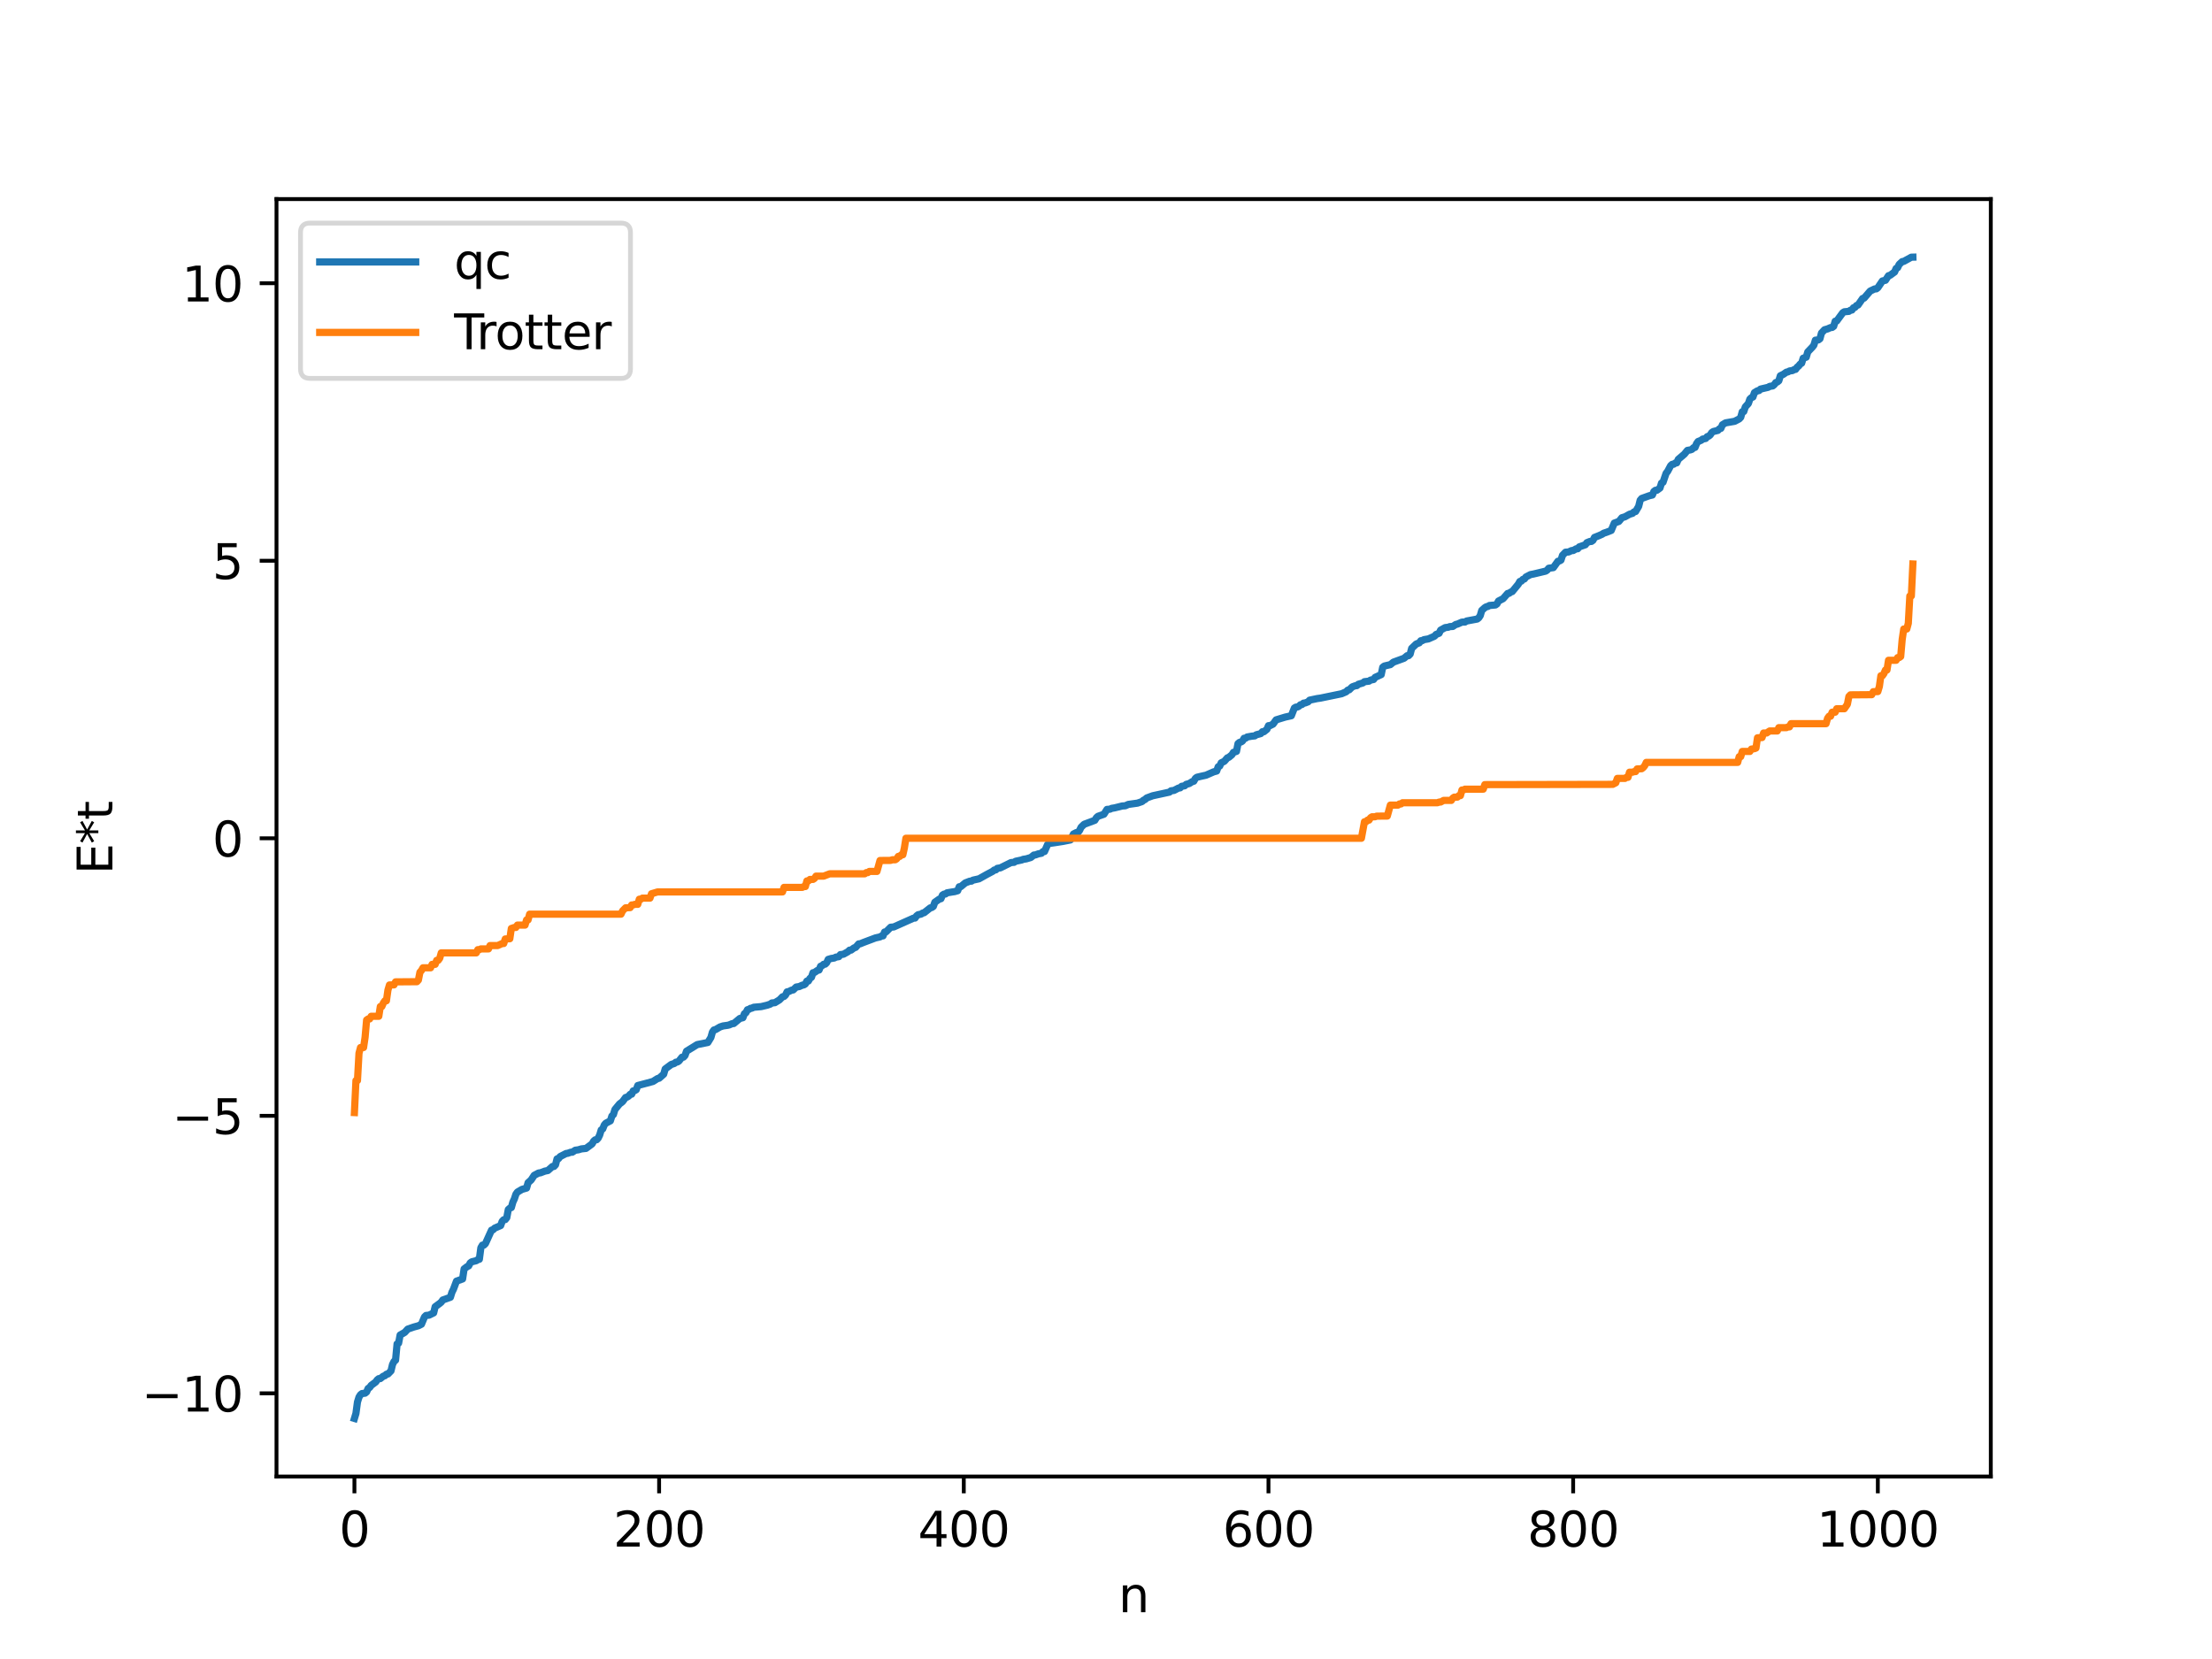 <?xml version="1.0" encoding="utf-8" standalone="no"?>
<!DOCTYPE svg PUBLIC "-//W3C//DTD SVG 1.1//EN"
  "http://www.w3.org/Graphics/SVG/1.1/DTD/svg11.dtd">
<svg xmlns:xlink="http://www.w3.org/1999/xlink" width="460.8pt" height="345.6pt" viewBox="0 0 460.8 345.6" xmlns="http://www.w3.org/2000/svg" version="1.1">
 <defs>
  <style type="text/css">*{stroke-linejoin: round; stroke-linecap: butt}</style>
 </defs>
 <g id="figure_1">
  <g id="patch_1">
   <path d="M 0 345.6 
L 460.8 345.6 
L 460.8 0 
L 0 0 
z
" style="fill: #ffffff"/>
  </g>
  <g id="axes_1">
   <g id="patch_2">
    <path d="M 57.6 307.584 
L 414.72 307.584 
L 414.72 41.472 
L 57.6 41.472 
z
" style="fill: #ffffff"/>
   </g>
   <g id="matplotlib.axis_1">
    <g id="xtick_1">
     <g id="line2d_1">
      <defs>
       <path id="m0122a9522d" d="M 0 0 
L 0 3.5 
" style="stroke: #000000; stroke-width: 0.8"/>
      </defs>
      <g>
       <use xlink:href="#m0122a9522d" x="73.833" y="307.584" style="stroke: #000000; stroke-width: 0.8"/>
      </g>
     </g>
     <g id="text_1">
      <!-- 0 -->
      <g transform="translate(70.651 322.182) scale(0.1 -0.1)">
       <defs>
        <path id="DejaVuSans-30" d="M 2034 4250 
Q 1547 4250 1301 3770 
Q 1056 3291 1056 2328 
Q 1056 1369 1301 889 
Q 1547 409 2034 409 
Q 2525 409 2770 889 
Q 3016 1369 3016 2328 
Q 3016 3291 2770 3770 
Q 2525 4250 2034 4250 
z
M 2034 4750 
Q 2819 4750 3233 4129 
Q 3647 3509 3647 2328 
Q 3647 1150 3233 529 
Q 2819 -91 2034 -91 
Q 1250 -91 836 529 
Q 422 1150 422 2328 
Q 422 3509 836 4129 
Q 1250 4750 2034 4750 
z
" transform="scale(0.016)"/>
       </defs>
       <use xlink:href="#DejaVuSans-30"/>
      </g>
     </g>
    </g>
    <g id="xtick_2">
     <g id="line2d_2">
      <g>
       <use xlink:href="#m0122a9522d" x="137.304" y="307.584" style="stroke: #000000; stroke-width: 0.8"/>
      </g>
     </g>
     <g id="text_2">
      <!-- 200 -->
      <g transform="translate(127.76 322.182) scale(0.1 -0.1)">
       <defs>
        <path id="DejaVuSans-32" d="M 1228 531 
L 3431 531 
L 3431 0 
L 469 0 
L 469 531 
Q 828 903 1448 1529 
Q 2069 2156 2228 2338 
Q 2531 2678 2651 2914 
Q 2772 3150 2772 3378 
Q 2772 3750 2511 3984 
Q 2250 4219 1831 4219 
Q 1534 4219 1204 4116 
Q 875 4013 500 3803 
L 500 4441 
Q 881 4594 1212 4672 
Q 1544 4750 1819 4750 
Q 2544 4750 2975 4387 
Q 3406 4025 3406 3419 
Q 3406 3131 3298 2873 
Q 3191 2616 2906 2266 
Q 2828 2175 2409 1742 
Q 1991 1309 1228 531 
z
" transform="scale(0.016)"/>
       </defs>
       <use xlink:href="#DejaVuSans-32"/>
       <use xlink:href="#DejaVuSans-30" x="63.623"/>
       <use xlink:href="#DejaVuSans-30" x="127.246"/>
      </g>
     </g>
    </g>
    <g id="xtick_3">
     <g id="line2d_3">
      <g>
       <use xlink:href="#m0122a9522d" x="200.775" y="307.584" style="stroke: #000000; stroke-width: 0.8"/>
      </g>
     </g>
     <g id="text_3">
      <!-- 400 -->
      <g transform="translate(191.231 322.182) scale(0.1 -0.1)">
       <defs>
        <path id="DejaVuSans-34" d="M 2419 4116 
L 825 1625 
L 2419 1625 
L 2419 4116 
z
M 2253 4666 
L 3047 4666 
L 3047 1625 
L 3713 1625 
L 3713 1100 
L 3047 1100 
L 3047 0 
L 2419 0 
L 2419 1100 
L 313 1100 
L 313 1709 
L 2253 4666 
z
" transform="scale(0.016)"/>
       </defs>
       <use xlink:href="#DejaVuSans-34"/>
       <use xlink:href="#DejaVuSans-30" x="63.623"/>
       <use xlink:href="#DejaVuSans-30" x="127.246"/>
      </g>
     </g>
    </g>
    <g id="xtick_4">
     <g id="line2d_4">
      <g>
       <use xlink:href="#m0122a9522d" x="264.246" y="307.584" style="stroke: #000000; stroke-width: 0.8"/>
      </g>
     </g>
     <g id="text_4">
      <!-- 600 -->
      <g transform="translate(254.702 322.182) scale(0.1 -0.1)">
       <defs>
        <path id="DejaVuSans-36" d="M 2113 2584 
Q 1688 2584 1439 2293 
Q 1191 2003 1191 1497 
Q 1191 994 1439 701 
Q 1688 409 2113 409 
Q 2538 409 2786 701 
Q 3034 994 3034 1497 
Q 3034 2003 2786 2293 
Q 2538 2584 2113 2584 
z
M 3366 4563 
L 3366 3988 
Q 3128 4100 2886 4159 
Q 2644 4219 2406 4219 
Q 1781 4219 1451 3797 
Q 1122 3375 1075 2522 
Q 1259 2794 1537 2939 
Q 1816 3084 2150 3084 
Q 2853 3084 3261 2657 
Q 3669 2231 3669 1497 
Q 3669 778 3244 343 
Q 2819 -91 2113 -91 
Q 1303 -91 875 529 
Q 447 1150 447 2328 
Q 447 3434 972 4092 
Q 1497 4750 2381 4750 
Q 2619 4750 2861 4703 
Q 3103 4656 3366 4563 
z
" transform="scale(0.016)"/>
       </defs>
       <use xlink:href="#DejaVuSans-36"/>
       <use xlink:href="#DejaVuSans-30" x="63.623"/>
       <use xlink:href="#DejaVuSans-30" x="127.246"/>
      </g>
     </g>
    </g>
    <g id="xtick_5">
     <g id="line2d_5">
      <g>
       <use xlink:href="#m0122a9522d" x="327.717" y="307.584" style="stroke: #000000; stroke-width: 0.8"/>
      </g>
     </g>
     <g id="text_5">
      <!-- 800 -->
      <g transform="translate(318.173 322.182) scale(0.1 -0.1)">
       <defs>
        <path id="DejaVuSans-38" d="M 2034 2216 
Q 1584 2216 1326 1975 
Q 1069 1734 1069 1313 
Q 1069 891 1326 650 
Q 1584 409 2034 409 
Q 2484 409 2743 651 
Q 3003 894 3003 1313 
Q 3003 1734 2745 1975 
Q 2488 2216 2034 2216 
z
M 1403 2484 
Q 997 2584 770 2862 
Q 544 3141 544 3541 
Q 544 4100 942 4425 
Q 1341 4750 2034 4750 
Q 2731 4750 3128 4425 
Q 3525 4100 3525 3541 
Q 3525 3141 3298 2862 
Q 3072 2584 2669 2484 
Q 3125 2378 3379 2068 
Q 3634 1759 3634 1313 
Q 3634 634 3220 271 
Q 2806 -91 2034 -91 
Q 1263 -91 848 271 
Q 434 634 434 1313 
Q 434 1759 690 2068 
Q 947 2378 1403 2484 
z
M 1172 3481 
Q 1172 3119 1398 2916 
Q 1625 2713 2034 2713 
Q 2441 2713 2670 2916 
Q 2900 3119 2900 3481 
Q 2900 3844 2670 4047 
Q 2441 4250 2034 4250 
Q 1625 4250 1398 4047 
Q 1172 3844 1172 3481 
z
" transform="scale(0.016)"/>
       </defs>
       <use xlink:href="#DejaVuSans-38"/>
       <use xlink:href="#DejaVuSans-30" x="63.623"/>
       <use xlink:href="#DejaVuSans-30" x="127.246"/>
      </g>
     </g>
    </g>
    <g id="xtick_6">
     <g id="line2d_6">
      <g>
       <use xlink:href="#m0122a9522d" x="391.188" y="307.584" style="stroke: #000000; stroke-width: 0.8"/>
      </g>
     </g>
     <g id="text_6">
      <!-- 1000 -->
      <g transform="translate(378.463 322.182) scale(0.1 -0.1)">
       <defs>
        <path id="DejaVuSans-31" d="M 794 531 
L 1825 531 
L 1825 4091 
L 703 3866 
L 703 4441 
L 1819 4666 
L 2450 4666 
L 2450 531 
L 3481 531 
L 3481 0 
L 794 0 
L 794 531 
z
" transform="scale(0.016)"/>
       </defs>
       <use xlink:href="#DejaVuSans-31"/>
       <use xlink:href="#DejaVuSans-30" x="63.623"/>
       <use xlink:href="#DejaVuSans-30" x="127.246"/>
       <use xlink:href="#DejaVuSans-30" x="190.869"/>
      </g>
     </g>
    </g>
    <g id="text_7">
     <!-- n -->
     <g transform="translate(232.991 335.861) scale(0.1 -0.1)">
      <defs>
       <path id="DejaVuSans-6e" d="M 3513 2113 
L 3513 0 
L 2938 0 
L 2938 2094 
Q 2938 2591 2744 2837 
Q 2550 3084 2163 3084 
Q 1697 3084 1428 2787 
Q 1159 2491 1159 1978 
L 1159 0 
L 581 0 
L 581 3500 
L 1159 3500 
L 1159 2956 
Q 1366 3272 1645 3428 
Q 1925 3584 2291 3584 
Q 2894 3584 3203 3211 
Q 3513 2838 3513 2113 
z
" transform="scale(0.016)"/>
      </defs>
      <use xlink:href="#DejaVuSans-6e"/>
     </g>
    </g>
   </g>
   <g id="matplotlib.axis_2">
    <g id="ytick_1">
     <g id="line2d_7">
      <defs>
       <path id="m64e63cd6e2" d="M 0 0 
L -3.5 0 
" style="stroke: #000000; stroke-width: 0.8"/>
      </defs>
      <g>
       <use xlink:href="#m64e63cd6e2" x="57.6" y="290.254" style="stroke: #000000; stroke-width: 0.8"/>
      </g>
     </g>
     <g id="text_8">
      <!-- −10 -->
      <g transform="translate(29.495 294.053) scale(0.1 -0.1)">
       <defs>
        <path id="DejaVuSans-2212" d="M 678 2272 
L 4684 2272 
L 4684 1741 
L 678 1741 
L 678 2272 
z
" transform="scale(0.016)"/>
       </defs>
       <use xlink:href="#DejaVuSans-2212"/>
       <use xlink:href="#DejaVuSans-31" x="83.789"/>
       <use xlink:href="#DejaVuSans-30" x="147.412"/>
      </g>
     </g>
    </g>
    <g id="ytick_2">
     <g id="line2d_8">
      <g>
       <use xlink:href="#m64e63cd6e2" x="57.6" y="232.441" style="stroke: #000000; stroke-width: 0.8"/>
      </g>
     </g>
     <g id="text_9">
      <!-- −5 -->
      <g transform="translate(35.858 236.24) scale(0.1 -0.1)">
       <defs>
        <path id="DejaVuSans-35" d="M 691 4666 
L 3169 4666 
L 3169 4134 
L 1269 4134 
L 1269 2991 
Q 1406 3038 1543 3061 
Q 1681 3084 1819 3084 
Q 2600 3084 3056 2656 
Q 3513 2228 3513 1497 
Q 3513 744 3044 326 
Q 2575 -91 1722 -91 
Q 1428 -91 1123 -41 
Q 819 9 494 109 
L 494 744 
Q 775 591 1075 516 
Q 1375 441 1709 441 
Q 2250 441 2565 725 
Q 2881 1009 2881 1497 
Q 2881 1984 2565 2268 
Q 2250 2553 1709 2553 
Q 1456 2553 1204 2497 
Q 953 2441 691 2322 
L 691 4666 
z
" transform="scale(0.016)"/>
       </defs>
       <use xlink:href="#DejaVuSans-2212"/>
       <use xlink:href="#DejaVuSans-35" x="83.789"/>
      </g>
     </g>
    </g>
    <g id="ytick_3">
     <g id="line2d_9">
      <g>
       <use xlink:href="#m64e63cd6e2" x="57.6" y="174.627" style="stroke: #000000; stroke-width: 0.8"/>
      </g>
     </g>
     <g id="text_10">
      <!-- 0 -->
      <g transform="translate(44.237 178.426) scale(0.1 -0.1)">
       <use xlink:href="#DejaVuSans-30"/>
      </g>
     </g>
    </g>
    <g id="ytick_4">
     <g id="line2d_10">
      <g>
       <use xlink:href="#m64e63cd6e2" x="57.6" y="116.814" style="stroke: #000000; stroke-width: 0.8"/>
      </g>
     </g>
     <g id="text_11">
      <!-- 5 -->
      <g transform="translate(44.237 120.613) scale(0.1 -0.1)">
       <use xlink:href="#DejaVuSans-35"/>
      </g>
     </g>
    </g>
    <g id="ytick_5">
     <g id="line2d_11">
      <g>
       <use xlink:href="#m64e63cd6e2" x="57.6" y="59.001" style="stroke: #000000; stroke-width: 0.8"/>
      </g>
     </g>
     <g id="text_12">
      <!-- 10 -->
      <g transform="translate(37.875 62.8) scale(0.1 -0.1)">
       <use xlink:href="#DejaVuSans-31"/>
       <use xlink:href="#DejaVuSans-30" x="63.623"/>
      </g>
     </g>
    </g>
    <g id="text_13">
     <!-- E*t -->
     <g transform="translate(23.416 182.148) rotate(-90) scale(0.1 -0.1)">
      <defs>
       <path id="DejaVuSans-45" d="M 628 4666 
L 3578 4666 
L 3578 4134 
L 1259 4134 
L 1259 2753 
L 3481 2753 
L 3481 2222 
L 1259 2222 
L 1259 531 
L 3634 531 
L 3634 0 
L 628 0 
L 628 4666 
z
" transform="scale(0.016)"/>
       <path id="DejaVuSans-2a" d="M 3009 3897 
L 1888 3291 
L 3009 2681 
L 2828 2375 
L 1778 3009 
L 1778 1831 
L 1422 1831 
L 1422 3009 
L 372 2375 
L 191 2681 
L 1313 3291 
L 191 3897 
L 372 4206 
L 1422 3572 
L 1422 4750 
L 1778 4750 
L 1778 3572 
L 2828 4206 
L 3009 3897 
z
" transform="scale(0.016)"/>
       <path id="DejaVuSans-74" d="M 1172 4494 
L 1172 3500 
L 2356 3500 
L 2356 3053 
L 1172 3053 
L 1172 1153 
Q 1172 725 1289 603 
Q 1406 481 1766 481 
L 2356 481 
L 2356 0 
L 1766 0 
Q 1100 0 847 248 
Q 594 497 594 1153 
L 594 3053 
L 172 3053 
L 172 3500 
L 594 3500 
L 594 4494 
L 1172 4494 
z
" transform="scale(0.016)"/>
      </defs>
      <use xlink:href="#DejaVuSans-45"/>
      <use xlink:href="#DejaVuSans-2a" x="63.184"/>
      <use xlink:href="#DejaVuSans-74" x="113.184"/>
     </g>
    </g>
   </g>
   <g id="line2d_12">
    <path d="M 73.833 295.488 
L 74.15 294.44 
L 74.467 292.074 
L 74.785 291.046 
L 75.102 290.539 
L 75.42 290.302 
L 76.054 290.225 
L 76.372 289.962 
L 76.689 289.241 
L 77.006 289.045 
L 77.324 288.599 
L 78.276 287.889 
L 78.593 287.443 
L 78.91 287.197 
L 79.228 287.184 
L 79.862 286.676 
L 80.18 286.589 
L 80.497 286.281 
L 80.815 286.228 
L 81.449 285.585 
L 81.767 284.248 
L 82.084 283.606 
L 82.401 283.35 
L 82.719 279.956 
L 83.036 279.798 
L 83.353 278.109 
L 84.305 277.569 
L 84.94 276.879 
L 86.21 276.44 
L 87.162 276.181 
L 87.796 275.859 
L 88.431 274.341 
L 88.748 274.036 
L 89.383 273.97 
L 90.335 273.503 
L 90.653 272.217 
L 91.605 271.523 
L 91.922 271.256 
L 92.239 270.81 
L 93.826 270.244 
L 94.143 269.215 
L 94.461 268.573 
L 95.096 266.884 
L 96.365 266.428 
L 96.682 264.336 
L 97.317 263.861 
L 97.634 263.709 
L 97.952 263.098 
L 98.269 262.86 
L 99.221 262.624 
L 99.539 262.405 
L 99.856 262.333 
L 100.173 259.928 
L 100.491 259.385 
L 100.808 259.377 
L 101.125 259.067 
L 102.395 256.26 
L 102.712 256.185 
L 103.029 255.852 
L 104.299 255.304 
L 104.616 254.416 
L 104.934 254.092 
L 105.251 254.066 
L 105.568 253.669 
L 105.886 251.978 
L 106.203 251.691 
L 106.52 251.558 
L 106.838 250.43 
L 107.155 249.747 
L 107.472 248.78 
L 107.79 248.329 
L 108.742 247.771 
L 109.694 247.494 
L 110.011 246.378 
L 110.646 245.808 
L 111.281 244.844 
L 112.233 244.345 
L 112.55 244.329 
L 113.502 243.967 
L 114.137 243.839 
L 115.089 242.997 
L 115.406 242.993 
L 115.724 242.654 
L 116.041 241.418 
L 116.358 241.357 
L 116.676 240.942 
L 117.945 240.286 
L 118.262 240.257 
L 118.897 240.028 
L 119.215 240.024 
L 119.849 239.611 
L 120.484 239.527 
L 121.119 239.334 
L 122.071 239.232 
L 123.34 238.3 
L 123.658 237.736 
L 123.975 237.451 
L 124.292 237.433 
L 124.61 237.097 
L 124.927 236.436 
L 125.244 235.387 
L 125.562 235.176 
L 125.879 234.364 
L 126.196 233.991 
L 127.148 233.495 
L 127.466 232.499 
L 127.783 232.184 
L 128.1 231.134 
L 129.053 229.979 
L 129.687 229.485 
L 130.322 228.628 
L 130.639 228.544 
L 130.957 228.341 
L 131.274 227.973 
L 131.591 227.935 
L 131.909 227.25 
L 132.226 227.195 
L 132.543 227.001 
L 132.861 226.133 
L 134.765 225.631 
L 136.034 225.285 
L 136.986 224.679 
L 137.304 224.615 
L 138.256 223.776 
L 138.573 222.685 
L 139.843 221.743 
L 140.477 221.543 
L 140.795 221.278 
L 141.112 221.238 
L 141.429 221.036 
L 142.064 220.238 
L 142.381 220.222 
L 142.699 219.889 
L 143.016 218.979 
L 145.238 217.61 
L 147.459 217.168 
L 148.094 216.126 
L 148.411 215.002 
L 148.729 214.559 
L 149.046 214.491 
L 149.998 213.932 
L 150.633 213.721 
L 151.585 213.588 
L 151.902 213.512 
L 152.537 213.242 
L 152.854 213.22 
L 154.124 212.166 
L 154.758 212.007 
L 155.076 211.172 
L 155.393 210.963 
L 155.71 210.343 
L 156.028 210.265 
L 156.345 210.052 
L 156.662 210.014 
L 156.98 209.834 
L 158.567 209.695 
L 159.836 209.394 
L 160.471 209.173 
L 160.788 208.936 
L 161.423 208.876 
L 162.375 208.295 
L 163.01 207.65 
L 163.327 207.58 
L 163.644 207.282 
L 163.962 206.622 
L 164.279 206.574 
L 164.914 206.264 
L 165.231 206.224 
L 165.866 205.619 
L 166.5 205.519 
L 167.135 205.226 
L 167.453 205.177 
L 167.77 204.97 
L 168.087 204.381 
L 168.405 204.368 
L 168.722 203.811 
L 169.039 203.589 
L 169.357 202.639 
L 169.674 202.584 
L 170.309 202.141 
L 170.626 202.074 
L 170.943 201.292 
L 171.261 201.174 
L 171.578 200.878 
L 171.896 200.853 
L 172.213 200.554 
L 172.53 199.859 
L 173.165 199.669 
L 173.8 199.571 
L 174.117 199.391 
L 174.752 199.285 
L 175.069 198.861 
L 175.704 198.784 
L 176.656 198.25 
L 176.973 197.937 
L 177.291 197.927 
L 177.925 197.455 
L 178.243 197.359 
L 178.877 196.632 
L 179.195 196.612 
L 179.829 196.346 
L 182.368 195.391 
L 183.32 195.176 
L 183.638 194.981 
L 183.955 194.959 
L 184.272 194.159 
L 184.59 194.115 
L 185.542 193.159 
L 186.177 193.105 
L 190.302 191.265 
L 190.62 191.246 
L 190.937 190.802 
L 191.254 190.557 
L 191.889 190.425 
L 192.206 190.201 
L 192.524 190.133 
L 193.793 189.128 
L 194.11 189.057 
L 194.428 188.825 
L 194.745 187.955 
L 195.697 187.283 
L 196.015 187.22 
L 196.332 186.47 
L 196.649 186.269 
L 196.967 186.235 
L 197.284 185.993 
L 198.236 185.833 
L 198.871 185.738 
L 199.505 185.554 
L 199.823 184.73 
L 200.14 184.711 
L 201.092 183.924 
L 202.044 183.561 
L 202.362 183.56 
L 202.679 183.354 
L 203.948 183.072 
L 205.535 182.182 
L 206.805 181.506 
L 207.122 181.241 
L 207.439 181.213 
L 207.757 180.895 
L 208.391 180.791 
L 210.613 179.688 
L 211.248 179.637 
L 211.565 179.416 
L 212.834 179.15 
L 213.152 179.014 
L 213.786 178.917 
L 214.739 178.634 
L 215.373 178.121 
L 215.691 178.098 
L 216.325 177.866 
L 216.96 177.748 
L 217.277 177.395 
L 217.595 177.387 
L 218.229 175.938 
L 218.547 175.718 
L 219.816 175.534 
L 221.403 175.289 
L 222.99 174.973 
L 223.624 173.739 
L 224.259 173.419 
L 224.577 173.408 
L 224.894 172.984 
L 225.211 172.327 
L 225.846 171.715 
L 228.067 170.888 
L 228.385 170.368 
L 228.702 170.061 
L 229.972 169.617 
L 230.606 168.614 
L 231.241 168.57 
L 231.558 168.4 
L 232.193 168.295 
L 233.78 167.901 
L 234.415 167.859 
L 235.049 167.575 
L 236.953 167.308 
L 237.905 166.984 
L 238.223 166.685 
L 238.54 166.56 
L 238.858 166.241 
L 240.127 165.772 
L 243.618 165.013 
L 243.935 164.745 
L 244.57 164.655 
L 245.522 164.156 
L 245.839 164.131 
L 246.157 163.806 
L 246.791 163.693 
L 247.109 163.396 
L 247.743 163.225 
L 248.378 162.82 
L 248.696 162.74 
L 249.013 162.158 
L 249.33 161.92 
L 250.282 161.696 
L 251.234 161.488 
L 252.821 160.795 
L 253.456 160.62 
L 253.773 159.729 
L 254.091 159.583 
L 254.408 158.901 
L 255.043 158.601 
L 255.677 157.878 
L 255.995 157.757 
L 256.629 157.231 
L 256.947 156.726 
L 257.581 156.529 
L 257.899 154.91 
L 258.216 154.646 
L 258.534 154.574 
L 258.851 154.348 
L 259.168 153.792 
L 259.486 153.78 
L 259.803 153.531 
L 260.755 153.36 
L 261.39 153.298 
L 261.707 153.068 
L 262.342 152.905 
L 262.659 152.807 
L 262.977 152.431 
L 263.294 152.431 
L 263.929 151.925 
L 264.246 151.171 
L 264.563 151.168 
L 265.198 150.844 
L 265.833 149.962 
L 267.737 149.383 
L 269.006 149.101 
L 269.641 147.492 
L 269.958 147.308 
L 270.276 147.285 
L 270.593 147.116 
L 270.91 146.815 
L 271.228 146.761 
L 271.545 146.478 
L 271.862 146.448 
L 272.497 146.207 
L 272.815 145.857 
L 274.401 145.521 
L 275.036 145.436 
L 279.479 144.519 
L 280.114 144.243 
L 280.431 144.111 
L 280.748 143.776 
L 281.066 143.698 
L 281.7 143.085 
L 282.335 142.852 
L 282.653 142.827 
L 282.97 142.545 
L 283.922 142.268 
L 284.239 142.008 
L 285.191 141.897 
L 285.509 141.672 
L 286.143 141.55 
L 286.461 141.107 
L 287.73 140.53 
L 288.048 139.004 
L 288.365 138.752 
L 289.634 138.454 
L 290.269 137.939 
L 292.491 137.126 
L 293.125 136.596 
L 293.443 136.586 
L 293.76 136.257 
L 294.077 135.066 
L 295.029 134.154 
L 295.664 133.913 
L 295.981 133.474 
L 296.299 133.454 
L 296.616 133.255 
L 297.568 133.093 
L 298.838 132.531 
L 299.155 132.17 
L 299.79 131.922 
L 300.107 131.27 
L 301.059 130.739 
L 301.694 130.668 
L 302.011 130.535 
L 302.646 130.499 
L 303.281 130.076 
L 303.598 130.018 
L 304.55 129.597 
L 305.185 129.582 
L 305.502 129.373 
L 307.724 128.958 
L 308.041 128.714 
L 308.358 128.255 
L 308.676 127.166 
L 309.31 126.594 
L 309.628 126.401 
L 309.945 126.342 
L 310.262 126.138 
L 311.532 126.025 
L 311.849 125.796 
L 312.167 125.204 
L 313.119 124.716 
L 314.071 123.629 
L 314.388 123.593 
L 314.705 123.337 
L 315.023 123.237 
L 315.658 122.467 
L 316.292 121.695 
L 316.61 121.129 
L 316.927 121.063 
L 317.244 120.694 
L 317.562 120.615 
L 317.879 120.193 
L 318.831 119.697 
L 319.466 119.576 
L 322.005 118.97 
L 322.322 118.748 
L 322.639 118.372 
L 323.591 118.248 
L 324.543 116.922 
L 324.861 116.861 
L 325.178 116.682 
L 325.496 115.686 
L 326.13 115.033 
L 326.765 114.989 
L 327.4 114.69 
L 327.717 114.684 
L 328.352 114.323 
L 328.669 114.316 
L 328.986 113.925 
L 330.256 113.484 
L 330.573 113.05 
L 331.208 112.792 
L 331.525 112.787 
L 331.843 112.562 
L 332.16 111.954 
L 333.112 111.577 
L 333.747 111.294 
L 334.064 111.082 
L 334.699 110.872 
L 335.651 110.497 
L 336.286 108.969 
L 337.238 108.623 
L 337.872 107.85 
L 338.507 107.66 
L 339.459 107.128 
L 340.094 106.934 
L 340.411 106.629 
L 340.729 106.559 
L 341.363 105.484 
L 341.681 104.206 
L 341.998 103.836 
L 343.585 103.267 
L 344.22 103.119 
L 344.537 102.378 
L 344.854 102.141 
L 345.172 102.122 
L 345.806 101.656 
L 346.124 100.628 
L 346.441 100.466 
L 347.076 98.601 
L 347.393 98.202 
L 348.028 97.01 
L 348.345 96.727 
L 348.662 96.704 
L 348.98 96.458 
L 349.297 96.421 
L 349.615 95.69 
L 350.884 94.606 
L 351.519 93.828 
L 352.153 93.716 
L 352.471 93.599 
L 352.788 93.265 
L 353.105 93.208 
L 353.423 92.418 
L 353.74 91.975 
L 354.375 91.725 
L 354.692 91.472 
L 355.327 91.341 
L 355.644 90.964 
L 355.962 90.858 
L 356.279 90.59 
L 356.596 90.103 
L 356.914 89.893 
L 357.866 89.662 
L 358.183 89.328 
L 358.5 89.238 
L 358.818 88.485 
L 359.453 88.095 
L 361.357 87.766 
L 362.309 87.267 
L 362.626 86.928 
L 362.943 85.783 
L 363.261 85.735 
L 363.578 84.765 
L 364.213 84.067 
L 364.53 83.143 
L 364.848 82.837 
L 365.165 82.708 
L 365.482 81.796 
L 366.117 81.407 
L 366.434 81.36 
L 366.752 81.055 
L 368.339 80.684 
L 368.656 80.487 
L 369.291 80.393 
L 369.608 80.134 
L 369.925 79.697 
L 370.243 79.583 
L 370.56 79.321 
L 370.877 78.277 
L 371.512 77.973 
L 372.147 77.527 
L 372.464 77.474 
L 372.781 77.28 
L 373.416 77.195 
L 373.734 76.996 
L 374.051 76.948 
L 374.368 76.504 
L 374.686 76.254 
L 375.003 75.853 
L 375.32 75.649 
L 375.638 74.615 
L 376.272 74.409 
L 376.59 73.317 
L 377.542 72.316 
L 377.859 71.916 
L 378.177 70.867 
L 378.811 70.806 
L 379.129 70.561 
L 379.446 69.378 
L 380.081 68.694 
L 380.715 68.517 
L 381.35 68.235 
L 381.667 68.212 
L 381.985 67.983 
L 382.302 66.916 
L 382.62 66.869 
L 383.889 65.143 
L 384.206 64.952 
L 385.158 64.859 
L 385.476 64.627 
L 385.793 64.583 
L 386.11 64.112 
L 386.428 64.027 
L 386.745 63.651 
L 387.062 63.542 
L 388.015 62.18 
L 388.332 62.098 
L 389.601 60.626 
L 390.553 60.18 
L 390.871 60.174 
L 391.188 59.932 
L 392.14 58.528 
L 392.775 58.388 
L 393.41 57.427 
L 393.727 57.358 
L 394.679 56.66 
L 394.996 55.923 
L 395.314 55.762 
L 395.631 55.084 
L 396.266 54.497 
L 396.583 54.451 
L 398.17 53.576 
L 398.487 53.568 
L 398.487 53.568 
" clip-path="url(#p6a4529b9f5)" style="fill: none; stroke: #1f77b4; stroke-width: 1.5; stroke-linecap: square"/>
   </g>
   <g id="line2d_13">
    <path d="M 73.833 231.77 
L 74.15 225.102 
L 74.467 225.102 
L 74.785 219.402 
L 75.102 218.218 
L 75.737 218.218 
L 76.054 216.086 
L 76.372 212.486 
L 76.689 212.265 
L 77.006 212.265 
L 77.324 211.708 
L 78.91 211.708 
L 79.228 209.677 
L 79.545 209.677 
L 79.862 208.941 
L 80.18 208.487 
L 80.497 208.487 
L 80.815 206.241 
L 81.132 205.184 
L 82.084 205.166 
L 82.401 204.54 
L 86.844 204.505 
L 87.162 204.162 
L 87.479 202.535 
L 87.796 202.175 
L 88.114 201.611 
L 89.7 201.611 
L 90.018 200.892 
L 90.653 200.892 
L 90.97 200.055 
L 91.287 200.055 
L 91.605 199.62 
L 91.922 198.499 
L 99.221 198.499 
L 99.539 197.832 
L 99.856 197.832 
L 100.173 197.674 
L 101.76 197.674 
L 102.077 196.982 
L 103.664 196.982 
L 104.616 196.556 
L 104.934 196.556 
L 105.251 195.607 
L 106.203 195.559 
L 106.52 193.417 
L 107.155 193.206 
L 107.472 193.206 
L 107.79 192.712 
L 109.377 192.712 
L 109.694 191.63 
L 110.011 191.63 
L 110.329 190.434 
L 129.37 190.434 
L 129.687 189.755 
L 130.322 189.116 
L 131.274 189.075 
L 131.591 188.519 
L 131.909 188.519 
L 132.226 188.392 
L 132.861 188.392 
L 133.178 187.322 
L 133.496 187.322 
L 133.813 187.098 
L 135.4 187.098 
L 135.717 186.185 
L 136.986 185.804 
L 163.01 185.804 
L 163.327 184.857 
L 167.135 184.857 
L 167.453 184.684 
L 167.77 184.684 
L 168.087 183.512 
L 168.405 183.512 
L 168.722 183.199 
L 169.357 183.199 
L 169.674 182.997 
L 169.991 182.514 
L 171.578 182.514 
L 172.848 182.028 
L 180.147 182.028 
L 180.464 181.779 
L 180.781 181.779 
L 181.099 181.535 
L 182.686 181.535 
L 183.32 179.257 
L 185.542 179.237 
L 185.859 179.104 
L 186.494 179.104 
L 186.811 178.904 
L 187.129 178.403 
L 187.446 178.403 
L 187.763 178.064 
L 188.081 178.064 
L 188.398 176.648 
L 188.715 174.627 
L 283.605 174.627 
L 284.239 171.19 
L 284.557 171.19 
L 284.874 170.851 
L 285.191 170.851 
L 285.509 170.35 
L 285.826 170.15 
L 286.461 170.15 
L 286.778 170.018 
L 289 169.998 
L 289.634 167.719 
L 291.221 167.719 
L 291.539 167.475 
L 291.856 167.475 
L 292.173 167.226 
L 299.472 167.226 
L 299.79 167.082 
L 300.107 167.082 
L 300.742 166.741 
L 302.329 166.741 
L 302.646 166.257 
L 302.963 166.055 
L 303.598 166.055 
L 303.915 165.742 
L 304.233 165.742 
L 304.55 164.57 
L 304.867 164.57 
L 305.185 164.397 
L 308.993 164.397 
L 309.31 163.45 
L 335.968 163.398 
L 336.603 163.069 
L 336.92 162.156 
L 338.507 162.156 
L 338.824 161.932 
L 339.142 161.932 
L 339.459 160.862 
L 340.094 160.862 
L 340.411 160.735 
L 340.729 160.735 
L 341.046 160.18 
L 341.998 160.139 
L 342.315 159.891 
L 342.633 159.5 
L 342.95 158.82 
L 361.991 158.82 
L 362.309 157.625 
L 362.626 157.625 
L 362.943 156.542 
L 364.53 156.542 
L 364.848 156.049 
L 365.482 155.964 
L 365.8 155.837 
L 366.117 153.696 
L 367.069 153.648 
L 367.386 152.699 
L 368.021 152.699 
L 368.656 152.273 
L 370.243 152.273 
L 370.56 151.581 
L 372.147 151.581 
L 372.464 151.423 
L 372.781 151.423 
L 373.099 150.755 
L 380.398 150.755 
L 380.715 149.635 
L 381.033 149.199 
L 381.35 149.199 
L 381.667 148.363 
L 382.302 148.363 
L 382.62 147.643 
L 384.206 147.643 
L 384.841 146.72 
L 385.158 145.092 
L 385.476 144.75 
L 389.919 144.714 
L 390.236 144.089 
L 391.188 144.07 
L 391.505 143.013 
L 391.823 140.767 
L 392.14 140.767 
L 392.458 140.313 
L 392.775 139.578 
L 393.092 139.578 
L 393.41 137.547 
L 394.996 137.547 
L 395.314 136.99 
L 395.631 136.99 
L 395.948 136.769 
L 396.266 133.169 
L 396.583 131.036 
L 397.218 131.036 
L 397.535 129.852 
L 397.853 124.153 
L 398.17 124.153 
L 398.487 117.485 
L 398.487 117.485 
" clip-path="url(#p6a4529b9f5)" style="fill: none; stroke: #ff7f0e; stroke-width: 1.5; stroke-linecap: square"/>
   </g>
   <g id="patch_3">
    <path d="M 57.6 307.584 
L 57.6 41.472 
" style="fill: none; stroke: #000000; stroke-width: 0.8; stroke-linejoin: miter; stroke-linecap: square"/>
   </g>
   <g id="patch_4">
    <path d="M 414.72 307.584 
L 414.72 41.472 
" style="fill: none; stroke: #000000; stroke-width: 0.8; stroke-linejoin: miter; stroke-linecap: square"/>
   </g>
   <g id="patch_5">
    <path d="M 57.6 307.584 
L 414.72 307.584 
" style="fill: none; stroke: #000000; stroke-width: 0.8; stroke-linejoin: miter; stroke-linecap: square"/>
   </g>
   <g id="patch_6">
    <path d="M 57.6 41.472 
L 414.72 41.472 
" style="fill: none; stroke: #000000; stroke-width: 0.8; stroke-linejoin: miter; stroke-linecap: square"/>
   </g>
   <g id="legend_1">
    <g id="patch_7">
     <path d="M 64.6 78.828 
L 129.342 78.828 
Q 131.342 78.828 131.342 76.828 
L 131.342 48.472 
Q 131.342 46.472 129.342 46.472 
L 64.6 46.472 
Q 62.6 46.472 62.6 48.472 
L 62.6 76.828 
Q 62.6 78.828 64.6 78.828 
z
" style="fill: #ffffff; opacity: 0.8; stroke: #cccccc; stroke-linejoin: miter"/>
    </g>
    <g id="line2d_14">
     <path d="M 66.6 54.57 
L 76.6 54.57 
L 86.6 54.57 
" style="fill: none; stroke: #1f77b4; stroke-width: 1.5; stroke-linecap: square"/>
    </g>
    <g id="text_14">
     <!-- qc -->
     <g transform="translate(94.6 58.07) scale(0.1 -0.1)">
      <defs>
       <path id="DejaVuSans-71" d="M 947 1747 
Q 947 1113 1208 752 
Q 1469 391 1925 391 
Q 2381 391 2643 752 
Q 2906 1113 2906 1747 
Q 2906 2381 2643 2742 
Q 2381 3103 1925 3103 
Q 1469 3103 1208 2742 
Q 947 2381 947 1747 
z
M 2906 525 
Q 2725 213 2448 61 
Q 2172 -91 1784 -91 
Q 1150 -91 751 415 
Q 353 922 353 1747 
Q 353 2572 751 3078 
Q 1150 3584 1784 3584 
Q 2172 3584 2448 3432 
Q 2725 3281 2906 2969 
L 2906 3500 
L 3481 3500 
L 3481 -1331 
L 2906 -1331 
L 2906 525 
z
" transform="scale(0.016)"/>
       <path id="DejaVuSans-63" d="M 3122 3366 
L 3122 2828 
Q 2878 2963 2633 3030 
Q 2388 3097 2138 3097 
Q 1578 3097 1268 2742 
Q 959 2388 959 1747 
Q 959 1106 1268 751 
Q 1578 397 2138 397 
Q 2388 397 2633 464 
Q 2878 531 3122 666 
L 3122 134 
Q 2881 22 2623 -34 
Q 2366 -91 2075 -91 
Q 1284 -91 818 406 
Q 353 903 353 1747 
Q 353 2603 823 3093 
Q 1294 3584 2113 3584 
Q 2378 3584 2631 3529 
Q 2884 3475 3122 3366 
z
" transform="scale(0.016)"/>
      </defs>
      <use xlink:href="#DejaVuSans-71"/>
      <use xlink:href="#DejaVuSans-63" x="63.477"/>
     </g>
    </g>
    <g id="line2d_15">
     <path d="M 66.6 69.249 
L 76.6 69.249 
L 86.6 69.249 
" style="fill: none; stroke: #ff7f0e; stroke-width: 1.5; stroke-linecap: square"/>
    </g>
    <g id="text_15">
     <!-- Trotter -->
     <g transform="translate(94.6 72.749) scale(0.1 -0.1)">
      <defs>
       <path id="DejaVuSans-54" d="M -19 4666 
L 3928 4666 
L 3928 4134 
L 2272 4134 
L 2272 0 
L 1638 0 
L 1638 4134 
L -19 4134 
L -19 4666 
z
" transform="scale(0.016)"/>
       <path id="DejaVuSans-72" d="M 2631 2963 
Q 2534 3019 2420 3045 
Q 2306 3072 2169 3072 
Q 1681 3072 1420 2755 
Q 1159 2438 1159 1844 
L 1159 0 
L 581 0 
L 581 3500 
L 1159 3500 
L 1159 2956 
Q 1341 3275 1631 3429 
Q 1922 3584 2338 3584 
Q 2397 3584 2469 3576 
Q 2541 3569 2628 3553 
L 2631 2963 
z
" transform="scale(0.016)"/>
       <path id="DejaVuSans-6f" d="M 1959 3097 
Q 1497 3097 1228 2736 
Q 959 2375 959 1747 
Q 959 1119 1226 758 
Q 1494 397 1959 397 
Q 2419 397 2687 759 
Q 2956 1122 2956 1747 
Q 2956 2369 2687 2733 
Q 2419 3097 1959 3097 
z
M 1959 3584 
Q 2709 3584 3137 3096 
Q 3566 2609 3566 1747 
Q 3566 888 3137 398 
Q 2709 -91 1959 -91 
Q 1206 -91 779 398 
Q 353 888 353 1747 
Q 353 2609 779 3096 
Q 1206 3584 1959 3584 
z
" transform="scale(0.016)"/>
       <path id="DejaVuSans-65" d="M 3597 1894 
L 3597 1613 
L 953 1613 
Q 991 1019 1311 708 
Q 1631 397 2203 397 
Q 2534 397 2845 478 
Q 3156 559 3463 722 
L 3463 178 
Q 3153 47 2828 -22 
Q 2503 -91 2169 -91 
Q 1331 -91 842 396 
Q 353 884 353 1716 
Q 353 2575 817 3079 
Q 1281 3584 2069 3584 
Q 2775 3584 3186 3129 
Q 3597 2675 3597 1894 
z
M 3022 2063 
Q 3016 2534 2758 2815 
Q 2500 3097 2075 3097 
Q 1594 3097 1305 2825 
Q 1016 2553 972 2059 
L 3022 2063 
z
" transform="scale(0.016)"/>
      </defs>
      <use xlink:href="#DejaVuSans-54"/>
      <use xlink:href="#DejaVuSans-72" x="46.334"/>
      <use xlink:href="#DejaVuSans-6f" x="85.197"/>
      <use xlink:href="#DejaVuSans-74" x="146.379"/>
      <use xlink:href="#DejaVuSans-74" x="185.588"/>
      <use xlink:href="#DejaVuSans-65" x="224.797"/>
      <use xlink:href="#DejaVuSans-72" x="286.32"/>
     </g>
    </g>
   </g>
  </g>
 </g>
 <defs>
  <clipPath id="p6a4529b9f5">
   <rect x="57.6" y="41.472" width="357.12" height="266.112"/>
  </clipPath>
 </defs>
</svg>
